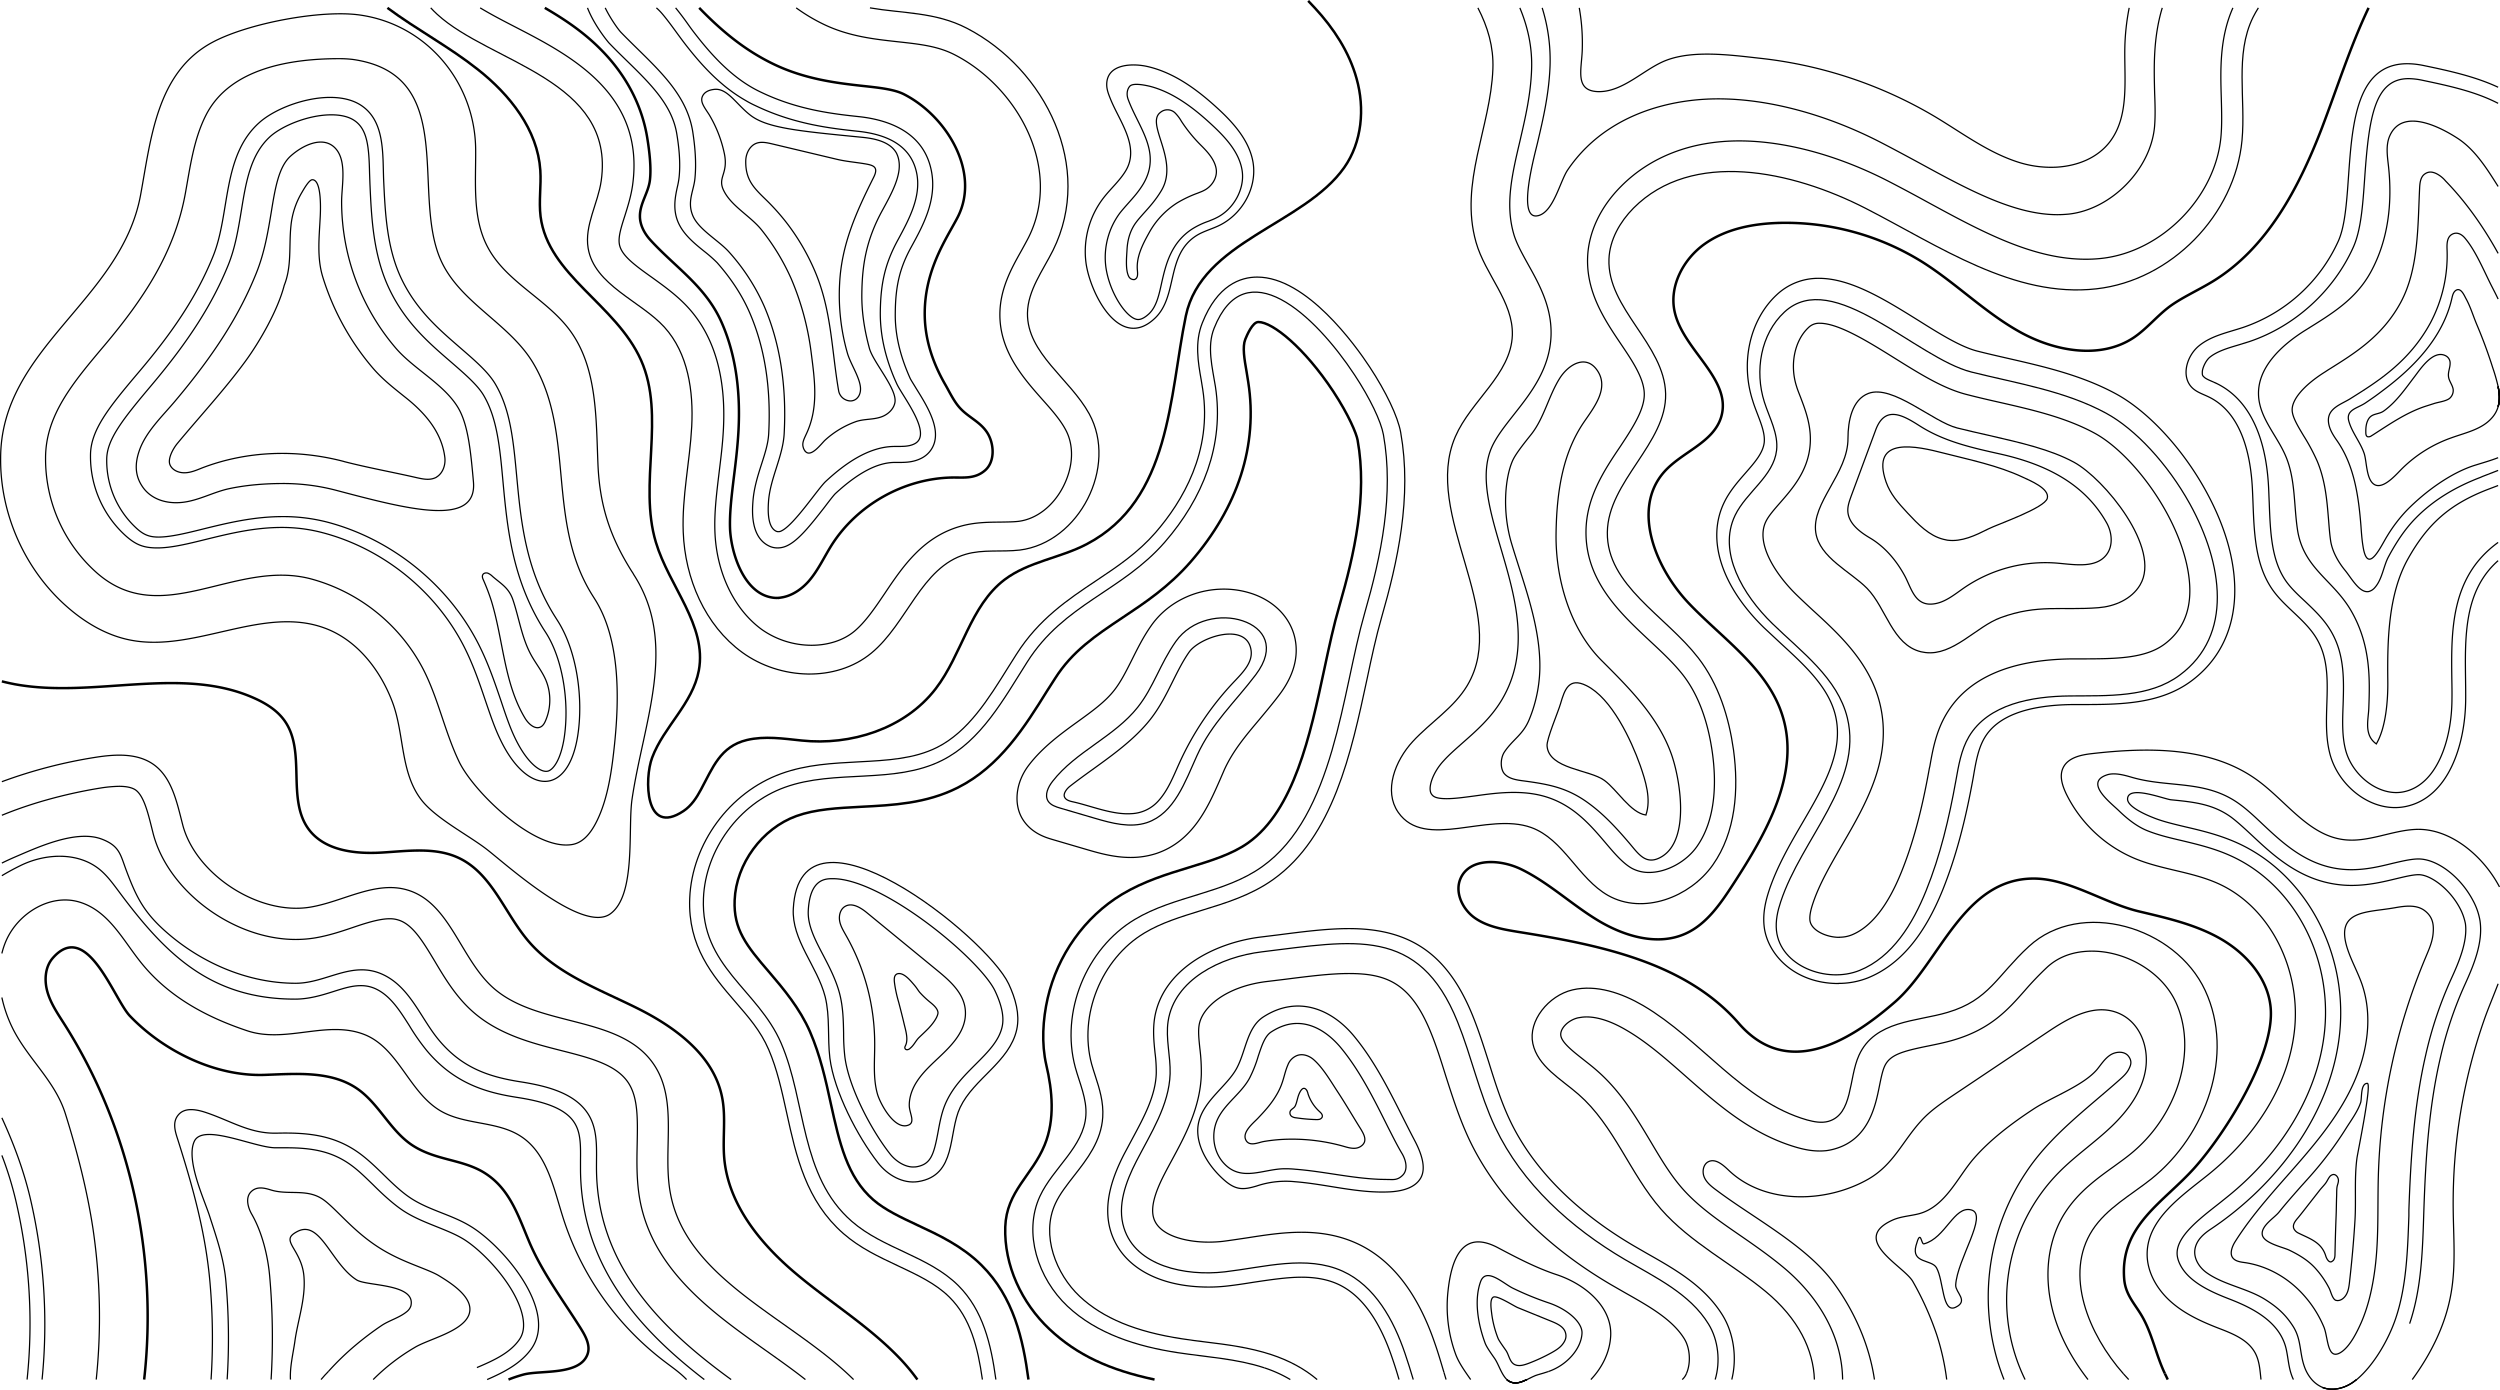 <?xml version="1.0" encoding="UTF-8"?>
<svg data-name="Layer 1" viewBox="0 0 2003 1113.5" xmlns="http://www.w3.org/2000/svg">
<defs>
<style>.cls-1,.cls-2{fill:none;stroke:#000;}.cls-2{stroke-width:2px;}</style>
</defs>
<title>afdb_pattern-2</title>
<path class="cls-1" d="M787.1,1105.3c-3.7-25.9-9.6-49.4-26.5-66.1-11-10.9-25.6-17.7-41.1-25s-30.5-14.3-43.7-25.8c-30-26.2-37.9-62-45.5-96.7-4-18.1-7.7-35.2-14.4-50.7s-16.4-26.3-27-38.6c-17.8-20.6-37.9-44.1-36.3-82.7,1.8-43.9,32-84.9,73.2-99.8,20.3-7.4,41.5-8.4,62.1-9.5,22.8-1.2,44.4-2.3,62.9-11.6,24.9-12.5,41.2-38.8,57-64.2l6.5-10.3c18-28.4,41.4-44,64-59.1,17.2-11.5,33.4-22.3,47.5-38.5,21.5-24.8,45.6-64.8,37.8-114.9l-1.2-7.4c-2.5-14.1-5.3-30.2.9-45.7,12-30.3,30.6-36.7,44-36.7,39.6,0,78.9,55,90,71.9,13.3,20.2,22.6,39.8,24.9,52.4,9.3,51.9-2.6,104.4-15.4,148.8-4.2,14.6-7.8,31.2-11.5,48.8-12.7,59.3-27.1,126.5-75.3,160.8-17.7,12.6-38,18.8-57.6,24.8-16.4,5.1-31.9,9.8-45.5,18-34.6,20.8-52.8,66-42.3,105,.9,3.2,1.9,6.3,3,9.7,3.2,9.8,6.7,20.9,5.9,32.9-1.2,19.1-12.7,33.8-22.8,46.7-5.9,7.6-11.6,14.8-15.1,22.4-11.9,25.6.7,56.8,19.4,74.4s45.1,28.4,81.7,34c6.3,1,12.8,1.8,19.2,2.6,17.3,2.1,35.2,4.4,52.6,10.1,14.3,4.7,26.8,11.5,36.8,20"/>
<path class="cls-1" d="m797.9 1105.3c-3.9-28.5-10.3-55.6-30.2-75.4-23.7-23.5-60.1-29.4-85.2-51.3-41.7-36.3-36.4-95.9-56.7-142.9-18.6-43-64.5-61.4-62.2-116 1.6-38.9 28.5-75.7 65.2-88.9 40.3-14.6 87.7-2.3 126-21.6 31.4-15.8 49.3-49 68.2-78.8 29.5-46.7 75.8-56.5 110.2-96 30.4-35 47.8-77.8 40.6-124.6-2.5-15.6-6.9-32-1.1-46.7 24.9-62.9 80.7-11.2 112.6 37.3 12.4 18.8 21.1 37 23.1 47.9 8.5 47.7-1.7 96.7-15.1 143.2-18.2 63.3-24.1 161.7-82.1 202.9-30.1 21.5-70.4 23.2-102.1 42.3-39.1 23.5-59.5 74.3-47.6 118.4 3.5 12.8 9.4 25.4 8.5 38.6-1.7 25.1-26.2 41.9-36.8 64.7-13.6 29.4-1.5 66 22.1 88.2s56 32.2 87.9 37.1c23.4 3.6 47.3 4.8 69.8 12.2"/>
<path class="cls-1" d="m1013 1095.9a105.2 105.2 0 0 1 20.8 9.4"/>
<path class="cls-2" d="M824,1105.3c-4.3-32.2-11.8-66.1-37.7-91.7-15.4-15.3-34.4-24.2-51.2-32-13.4-6.3-26-12.2-35.4-20.3-21.1-18.4-27.1-45.7-34.1-77.3-4.1-19-8.5-38.6-16.6-57.3s-21.4-34.6-32.7-47.8c-18.4-21.3-28.7-34.4-27.7-57.7,1.2-29.1,22-57.5,49.5-67.4,15.3-5.5,33-6.4,51.8-7.4,25.6-1.3,52.1-2.6,77.4-15.3,34-17.1,54-49.2,71.6-77.5,2.1-3.4,4.3-6.7,6.4-10,13.9-21.9,32.3-34.2,53.7-48.5,18.4-12.2,37.5-25,54.8-44.8,38.1-43.7,54.2-93.6,46.3-144.1-.4-2.7-.8-5.4-1.3-8.1-1.8-10.3-3.5-20.1-1.1-26.2,1.3-3.2,5.8-13.9,10.5-13.9,11.5,0,37,20.8,60,55.6,12.6,19.2,18.6,33.9,19.5,39,8.1,44.6-2.8,92-14.5,132.5-4.6,15.7-8.3,32.9-12.2,51.2-11.3,52.9-24.2,112.8-61,139-13,9.2-29.7,14.3-47.4,19.7s-36.2,11.1-53.6,21.5c-30.2,18.2-51.7,49-59.6,83.2-3.9,17.1-5.1,36.3-1.1,53.6,4.8,20.4,7.1,43.6-1.4,64.2-10,24.4-30.5,36.9-31.5,65.5-1,30.8,13.2,61,35.4,81.9s48.4,32.8,84.2,40.4"/>
<path class="cls-1" d="M905.9,687c-12.5,0-23.9-3-35.4-6.4l-27.6-8.1c-5-1.5-16.7-4.9-23.7-16.4s-5.8-28.9,5.2-43.2,25.6-25,39.2-34.8c11.2-8.1,21.8-15.7,29-24.9,5.3-6.7,9.6-15.2,14.1-24.2s9.2-18.6,15.7-27.8C935.2,483,957,472,980.6,472a71.5,71.5,0,0,1,22.7,3.7c16.5,5.6,28.6,17.2,33.2,31.9,3.4,10.9,4.2,28.2-11.3,48.8-5.5,7.3-11,13.8-16.3,20.2-11.4,13.5-21.1,25.1-28,40.2l-3.2,7.4c-9.7,22.1-21.7,49.7-51.2,59.6a65.8,65.8,0,0,1-20.6,3.2Z"/>
<path class="cls-1" d="m995.6 497.4c-16.8-5.7-40.8-1.5-53.5 16.5s-17.9 36.8-30.6 52.8c-18.7 23.6-49.6 35.4-68.1 59.2-3.6 4.6-6.7 10.9-3.7 15.9 2.1 3.3 6.2 4.6 9.9 5.7l27.6 8.1c13.6 4 28.2 7.9 41.7 3.5 22-7.4 30.6-32.8 40.2-53.9 11.8-25.9 30.3-42.5 47-64.6s6.6-37.5-10.5-43.2z"/>
<path class="cls-1" d="m906.6 651.9c-15.3 1.1-32.5-6.3-47.1-9.5-2.7-0.6-5.8-1.5-6.7-4.1s1.8-6.3 4.5-8.4c21.5-16.8 47.4-32 64.4-53.6 7.6-9.7 12.9-20.3 18-30.6 4.2-8.4 8.1-16.2 13-23.2 8.6-12.3 46.7-24.7 49.7-1.2 1.2 9.3-6.3 17.1-12.7 23.9a236.5 236.5 0 0 0-44.8 66.2c-4.8 10.6-9.1 21.9-17 30.5a30.5 30.5 0 0 1-21.3 10z"/>
<path class="cls-1" d="m808.2 788.4c-17.8-38.1-167.1-156.9-172.6-60.5-1.5 25.2 19.2 46.1 25.5 70.6 4 16 1.8 32.9 3.8 49.3 3.4 26.7 22.1 62.7 38.6 83.9 7.6 9.8 19.9 16.9 32.1 15 31.2-4.9 23.9-39 33.7-59.5 11-23.1 39.5-36.3 45.3-62.3 2.7-12.3-1.1-25.1-6.4-36.5z"/>
<path class="cls-1" d="M731.6,935c-6.2,0-13.5-4.1-18.6-10.6-15.2-19.4-33-53.3-36.1-77.7a161.7,161.7,0,0,1-1-18.8c-.2-10.3-.4-21-3.2-31.8s-8.1-21.1-13.1-30.7c-6.6-12.5-12.7-24.2-12-36C649,704,661.4,704,667.3,704c40,0,118.1,64.7,130,90.1,5.5,11.7,7.3,21.1,5.6,28.6-2.5,11.3-11.6,20.4-21.1,29.9s-17.7,17.8-23.4,29.7c-3.7,7.7-5.3,16.3-6.8,24.5-3.5,18.9-5.9,26.2-17.8,28.1Z"/>
<path class="cls-1" d="M726.2,901.9c-10.5,1.8-21-17.8-23.2-25.4-3.7-13.1-2.1-27-2.2-40.6a175.4,175.4,0,0,0-22.9-86.3c-2.1-3.8-4.5-7.6-5.2-11.9s.6-9.3,4.4-11.5c5.6-3.3,12.5,1,17.5,5.1l56.3,46.2c10,8.2,20.8,17.7,22.4,30.7s-5.6,23.3-13.9,32-18.2,16.2-24.7,26.2c-3.7,5.6-6.2,12.4-6.2,19.1s5.8,14.6-1.9,16.3Z"/>
<path class="cls-1" d="M726.4,841a1.5,1.5,0,0,1-1.3-1c-.4-.8.1-1.7.5-2.5,2.3-5-.1-12.4-1.3-17.5s-2.8-11.4-4.3-17.1a104.4,104.4,0,0,1-3.2-14.5c-.3-2.2-.9-6.2,1.3-7.7l.4-.3c5-2.1,10.8,5.1,13.5,8.2s3.2,4.4,4.9,6.5a73.5,73.5,0,0,0,8.6,8.1c2.3,1.9,5.6,4.7,6,7.9.2,1.5-1.2,6-7.5,12.7-2.3,2.4-4.9,4.8-7.6,7.4s-4.1,6.2-7.1,8.6a3.8,3.8,0,0,1-2.1,1.2Z"/>
<path class="cls-1" d="M1120.9,1105.3c-1.7-5.9-3.6-12-5.6-17.7-10.4-30.6-25-50.4-43.5-58.8-8.2-3.7-17.7-5.5-29-5.5s-24.8,2-38.2,4c-6.8,1.1-13.9,2.2-20.9,3a131.3,131.3,0,0,1-15.4.9c-40.4,0-69.6-16.6-78.3-44.4-7.2-23,2.7-46.7,10.8-62.4l6.3-11.8c9.7-18,18.8-34.9,19.3-52.9a115.4,115.4,0,0,0-1-16.2c-.9-8.7-1.8-17.7-.4-27.3,5.9-38.8,47.2-60.9,85.6-65.5l13.8-1.7c20.1-2.6,39.1-5,56.4-5,49.7,0,79.4,21,99.2,70,5,12.4,9,25.1,12.9,37.3,5.1,16.4,10,31.9,17,46.6,18.2,38.3,52.5,72.9,99,100.2l10.9,6.3c22.6,12.8,46,26.1,60.4,49.5,9,14.7,11.6,34.3,7.3,51.4"/>
<path class="cls-1" d="m1210.2 1107.2a9.1 9.1 0 0 1-2.9-1.9"/>
<path class="cls-1" d="M1210.9,1107.5l-.7-.3"/>
<path class="cls-1" d="m1223.4 1105.3c-4.2 2-8.5 3.6-12.5 2.2"/>
<path class="cls-1" d="M1132.3,1105.3c-2.1-7-4.2-14-6.6-20.9-9.1-26.8-24.1-54.1-49.9-65.9-29.1-13.2-62.7-3.2-94.5.5s-71.3-4.7-80.8-35.2c-5.6-17.8,1.5-37,10-53.5,11.6-22.5,26.2-44.8,27-70,.4-14.1-3.7-28.2-1.6-42.1,5-33.2,41.9-51.6,75.2-55.6,73.3-8.9,125.7-21,156.7,56.1,11.2,27.8,17.4,57.5,30.2,84.6,21.5,45.3,60.6,80.4,103.8,105.8,24.6,14.4,52.2,27.4,67.1,51.8,7.9,12.8,9.6,30.1,5.3,44.4"/>
<path class="cls-1" d="m1210.2 1107.2a9.1 9.1 0 0 1-2.9-1.9"/>
<path class="cls-1" d="M1210.9,1107.5l-.7-.3"/>
<path class="cls-1" d="m1223.4 1105.3c-4.2 2-8.5 3.6-12.5 2.2"/>
<path class="cls-1" d="M1156.9,1099.6c-2.3-7.7-4.6-15.7-7.4-23.6-13.8-40.4-34.9-67.3-62.7-79.9-13-5.9-27.4-8.8-44.1-8.8-15,0-29.6,2.3-43.7,4.5-6.8,1-13.2,2-19.5,2.8a105.5,105.5,0,0,1-11.3.6c-17.4,0-39.4-5-43.8-19.1-2.5-7.9.2-19.2,8.5-35.3,1.9-3.7,3.9-7.4,5.9-11.1,10.8-19.9,22.9-42.5,23.7-69a150.9,150.9,0,0,0-1.2-20.9c-.7-6.8-1.4-13.2-.6-18.2,2.1-14.5,21.5-31.2,54.2-35.2l14-1.7c19.8-2.5,36.8-4.7,51.9-4.7,30.2,0,49.6,7.6,65.7,47.5,4.5,11,8.1,22.5,11.9,34.7,5.4,16.8,10.9,34.1,18.9,51.1,21.3,44.8,60.5,84.9,113.3,115.9l11.3,6.5c19.6,11.1,38.1,21.5,47.6,37,4.6,7.5,5.3,19.3,1.8,27.5"/>
<path class="cls-1" d="M1158.6,1105.3c-.5-1.9-1.1-3.8-1.7-5.7"/>
<path class="cls-1" d="m1210.2 1107.2a9.1 9.1 0 0 1-2.9-1.9"/>
<path class="cls-1" d="M1210.9,1107.5l-.7-.3"/>
<path class="cls-1" d="m1223.4 1105.3c-4.2 2-8.5 3.6-12.5 2.2"/>
<path class="cls-1" d="m1351.3 1100.2a13.1 13.1 0 0 1-3.5 5.1"/>
<path class="cls-1" d="m1084.8 830.1c-17.8-21.5-45-33.1-72.5-15.4-13.3 8.6-14 27.4-21.5 41.3s-25.8 25.4-30.2 42.3 6.8 35.5 20.5 47.4c9.2 8 15.2 7.7 25.8 4.5a73.2 73.2 0 0 1 30.7-3.4c25.5 2 50.6 9.5 76.4 8.1 9.4-0.6 19.9-3.1 24.4-11.3s0.1-20.1-4.7-29.3c-15-28.5-28.2-59.2-48.9-84.2z"/>
<path class="cls-1" d="M1106,944.9c-22.9-.8-45.1-6.3-68.1-8.1a81.3,81.3,0,0,0-8.4-.4c-17.6,0-35.8,11.5-50-5.6-6.3-7.6-8.4-18.3-6.1-28,3.9-16.3,20.1-24.8,27.8-39.1a100.8,100.8,0,0,0,6.9-17.5c2.9-8.6,5.3-16.1,10.4-19.4,6.9-4.5,13.9-6.8,20.8-6.8,16.6,0,29.2,12.4,35.2,19.7,15.2,18.5,26.5,41.2,37.4,63.1,3.8,7.4,7.2,14.4,11.5,21.6,3.1,5.3,4.8,12.7.5,17.1s-7.9,3.5-12.3,3.5Z"/>
<path class="cls-1" d="M1091.8,917.2a9.4,9.4,0,0,1-6.2,2.8c-3.2.2-6.4-.8-9.5-1.7a152.2,152.2,0,0,0-41.9-5.6,132.8,132.8,0,0,0-21.8,1.9c-4.4.8-11.8,4.5-14.4-1.6s6-13.1,9.5-16.7c5.4-5.7,11.5-12.1,16.3-20.9s4.9-14.9,8.1-22.3a13,13,0,0,1,7.3-7.4c4.5-1.7,9.6.1,13.2,3.2,7.4,6.4,13.8,17.4,19.1,25.5,6.6,10,12.6,20.4,19,30.6,1.8,3.1,3.8,6.6,2.7,10A7.4,7.4,0,0,1,1091.8,917.2Z"/>
<path class="cls-1" d="M1059.3,895.1a3.6,3.6,0,0,1-2.1,1.7,10.8,10.8,0,0,1-3.1.2,133,133,0,0,1-15.6-1.4,7.7,7.7,0,0,1-3.7-1.2,3.7,3.7,0,0,1-1.2-3.7c.6-2,3-2.6,4-4.4s1.6-4.7,2.3-7.2,3.5-10,6.8-5.9a9,9,0,0,1,1.3,3.2,33.1,33.1,0,0,0,9.1,14.1c1.2,1.1,2.7,2.5,2.3,4.2A.6.6,0,0,1,1059.3,895.1Z"/>
<path class="cls-1" d="M1178.3,1105.3c-4.6-6.6-9.4-13.2-12-20.2a111.5,111.5,0,0,1-6.2-50.2c2.6-24.8,10.8-50.6,39.9-35.3,14.9,7.9,30.9,16.3,47,21.6,23.6,7.8,44.4,26.2,43.5,48.7-.6,13.4-6.7,25.7-15.9,35.4"/>
<path class="cls-1" d="m1210.2 1107.2a9.1 9.1 0 0 1-2.9-1.9"/>
<path class="cls-1" d="M1210.9,1107.5l-.7-.3"/>
<path class="cls-1" d="m1223.4 1105.3c-4.2 2-8.5 3.6-12.5 2.2"/>
<path class="cls-1" d="M1207.3,1105.3c-4.4-4.2-6.6-12.3-9.8-16.9s-6.5-9.2-7.7-12.5c-5.4-14.6-9-33.8-3.6-48.9,4.4-12.3,18.5,1.6,26.1,5.2a240.1,240.1,0,0,0,28.3,11.6c15.4,5.1,27.3,15.8,26.9,24.4-.6,12.5-12.2,25.7-27,30.7"/>
<path class="cls-1" d="m1210.2 1107.2a9.1 9.1 0 0 1-2.9-1.9"/>
<path class="cls-1" d="M1210.9,1107.5l-.7-.3"/>
<path class="cls-1" d="m1223.4 1105.3c-4.2 2-8.5 3.6-12.5 2.2"/>
<path class="cls-1" d="M1232.3,1101.4c-2.7.7-5.7,2.4-8.9,3.9"/>
<path class="cls-1" d="M1240.5,1098.9c-2.4.9-5.2,1.6-8.2,2.5"/>
<path class="cls-1" d="M1215,1093.8c-5.5-1.3-5.7-7.9-8.5-11.9s-5.6-7.9-6.3-9.7a83.6,83.6,0,0,1-5.1-20.1c-.3-2.7-1.7-11,1.3-12.8s16.5,7.1,19.7,8.4l27.3,11.1c4.3,1.8,9,4,10.6,8.2s0,7.4-2.2,10.2-5.5,4.8-8.7,6.6a142.3,142.3,0,0,1-18.6,8.6c-3,1.1-6.1,2.1-9.2,1.5Z"/>
<path class="cls-1" d="M1453.7,1105.3c-.8-23.5-12.6-48.7-39.1-70.6s-60.3-39.1-83.7-65.8c-25-28.5-37.6-67.2-66.2-92.1-14.1-12.3-32.7-22.5-36.6-40.7s12.6-38.5,31.8-43,39.5,2.6,56.5,12.5c46.4,27.2,79.7,76.9,131.4,91.7,5.6,1.5,11.6,2.7,17.2,1.1,19.6-5.7,16-34.3,24.4-52.9,12.8-28,46.1-26.9,71.1-34.4,33.1-9.8,39.3-29.1,65-52.8,41.5-38.3,117.5-16,141.3,35.3s.9,115.7-43.2,151c-16.4,13-35.7,23.4-47.1,40.9-23,35.5-3.2,83.6,24.9,115.3"/>
<path class="cls-1" d="m1701.4 1100.8 4.1 4.5"/>
<path class="cls-1" d="M1476.3,1105.3c-.4-32.5-17.2-64.8-47.7-90.1-11.1-9.2-22.7-17.3-34-25.1-17.6-12.1-34.2-23.6-46.8-38-9.4-10.7-17.1-23.6-25.2-37.3-11.9-19.9-24.1-40.5-43.2-57.1-3.6-3.2-7.3-6-10.8-8.8-8.3-6.5-16.8-13.2-18-18.8s5.6-12.7,13.7-14.6l3.1-.5c9.8-1.2,22.2,2.4,35.7,10.4,16.5,9.6,31.6,22.9,47.6,37,26,22.9,52.9,46.6,89.2,57,6,1.7,14.2,3.5,23.3,2.5a42.7,42.7,0,0,0,7.1-1.5c27-7.8,32.3-34.4,35.5-50.3,1.2-5.9,2.4-11.9,4.1-15.7,4.2-9.3,14-12.1,35.2-16.4,6.8-1.4,13.8-2.8,20.7-4.9,29.5-8.8,43.2-24.4,56.5-39.5a251,251,0,0,1,17.8-18.6c7.6-7,17.1-11.2,28.3-12.5,29.8-3.5,62.6,14.1,74.7,40.1,8.7,18.8,9.7,41.6,2.7,64.4a119.4,119.4,0,0,1-39.1,57.8c-3.9,3.2-8.3,6.3-12.8,9.6-13.4,9.6-28.6,20.5-39.3,37.1-18.4,28.5-23.7,79.7,18.3,133.8"/>
<path class="cls-1" d="m1501.8 1105.3c-4.1-27.9-16.2-55.1-33-77.9-22-29.7-64.2-51.7-93.7-73.9-3.8-2.8-7.7-5.9-9.6-10.2s-1-10.3 3.2-12.5c5.7-2.9 11.8 2.5 16.4 6.9 29.2 27.8 78.4 26.2 112 6.9 20-11.6 27.2-30.2 42-46.4 7.5-8.4 17-14.7 26.3-21l75.1-50.3c16.4-11 35.9-22.4 54.6-16s26.6 26.7 24.1 44.9-14.1 34-27.5 46.8-28.7 23.2-41.7 36.3a145.4 145.4 0 0 0-27.5 166.4"/>
<path class="cls-1" d="M1559.7,1105.3a195,195,0,0,0-7.9-35.6,242.3,242.3,0,0,0-19.2-42.9c-7.1-12.5-50.7-33.5-16.4-49.2,6.6-3,14.1-3.3,21.1-5.1,21.2-5.5,31.1-29.3,44.1-44.3s30.3-28.1,47.5-39.4c14.9-9.9,40.2-18.8,51.4-32.1,3.3-4.1,6.2-8.7,10.6-11.5s11.2-3.2,14.4,1,1.9,7.3.2,10.6-4.6,5.9-7.4,8.4c-26.1,23.2-55.5,44.7-74.9,74.2a179.7,179.7,0,0,0-17.6,165.9"/>
<path class="cls-1" d="m1566.8 1047.4c-10.8 5.1-9.4-21.2-15.3-31.7-3.9-6.8-20.3-3.3-16.4-17.7s4.1-0.8 6.3-1.4c17.4-4.5 24.2-30.9 38-27.2s-11.4 39.7-12.5 60.2c-0.3 5.9 10.7 12.7-0.1 17.8z"/>
<path class="cls-1" d="m683.9 1105.3c-49.7-49.2-133.5-79.6-146.7-148.8-6.6-34.5 6.4-74-13.1-103.3-26.9-40.5-92.9-29.5-129.1-61.9-26.3-23.6-34.6-68.1-68.5-78.2-25.6-7.7-51.5 9.3-77.9 13.7-41.5 6.9-92.2-26.5-102.3-66.3-4.6-17.8-8.6-37.9-23.7-48.3-13-8.9-30.2-7.9-45.7-5.5a392.4 392.4 0 0 0-75.4 19.6"/>
<path class="cls-1" d="M1.5,653.2c32.3-13.3,64-19.4,78.9-21.8a105.5,105.5,0,0,1,15-1.4c6,0,10.4,1,13.2,2.9,6.5,4.6,9.8,17.7,13,30.5l1,4c11.7,46.2,64.1,85.3,114.3,85.3a94.5,94.5,0,0,0,15.2-1.2c10.9-1.8,20.9-5.1,30.6-8.4s21.1-7,29.5-7a21.7,21.7,0,0,1,6.9,1c11.4,3.4,19.6,17,29.1,32.8,7.9,13.3,16.9,28.4,30.1,40.2,20.8,18.7,47.7,25.6,71.3,31.6s44.2,11.3,53.8,25.8c7.9,12,7.5,29.2,7.1,49.2-.3,14.6-.6,29.8,2.3,45.3,10.7,56.2,58.4,90,100.6,119.9,11,7.8,21.9,15.5,31.9,23.4"/>
<path class="cls-1" d="M1.5,691.5c3.4-1.7,6.7-3.2,9.9-4.6,18.3-7.8,49.6-22.6,70.4-14.5,14.4,5.6,14.7,12.7,19.7,25.8,7.9,20.9,14,33.3,32.8,49.5,28.2,24.4,65.1,40.1,102.6,40.1,24.6,0,45.4-18.6,70.1-6.9,21.8,10.3,30.1,35.1,44.8,52.6,17.7,21.1,38,29,64.9,33.2,21.5,3.4,46,9.2,56.1,28.6,6.4,12.4,5,27.2,5.1,41.2.5,76.4,50.3,127,107.9,168.8M1.5,925.7a277.2,277.2,0,0,1,11,35.5,431.2,431.2,0,0,1,9.2,144.1"/>
<path class="cls-1" d="M1.5,701.6c4.5-2.7,9.4-5.4,14.7-8,20-9.9,46-11.2,63.5,2.9,5.8,4.7,10.3,10.8,14.8,16.8,37.4,50.5,73.6,87.2,141.9,87.2,11.3,0,21.7-3.2,30.8-6.1s15.2-4.7,22.1-4.7a27.7,27.7,0,0,1,12,2.7c11.5,5.5,18.9,17.1,26.7,29.4a167.5,167.5,0,0,0,14,20c22.1,26.4,47.7,33.6,72.1,37.4,19.2,3,39.9,8,47.2,22.2,4.1,7.7,3.9,17.9,3.8,28.7v7.1c.5,76.9,47.6,128.4,99.2,168.1M1.5,895.6c9,19.7,17,40.5,22.5,63.4a443.3,443.3,0,0,1,9.7,146.3"/>
<path class="cls-1" d="M4.9,753.7c9.7-22.2,35.5-37.9,58.6-31s34.3,29.3,48.6,47.4c22,28,52.6,44.6,85.8,55.7,31.3,10.6,64.8-9.2,95.1,3.5,26.4,11.2,35.1,46.1,59.9,60.7,19.5,11.5,45.5,8,64.5,20.5,20.8,13.6,26.1,41,33.6,64.7a233.6,233.6,0,0,0,81.8,115.9c5.9,4.5,12.2,8.8,17.3,14.2M1.5,763.9a61,61,0,0,1,3.4-10.2m72.2,351.6a483.5,483.5,0,0,0-2.6-120.8c-4.7-31.1-12.7-62.1-22.1-92.1-8.3-26.5-30.1-44-42.3-68.6a107.2,107.2,0,0,1-8.6-24.6"/>
<path class="cls-2" d="M419.4,1101.3a112.5,112.5,0,0,0-12,4m-291.9,0c11.1-98.8-10.8-201.5-64.4-285.5-5.1-8-10.5-16-13.1-25.1s-2-19.8,4.2-27c27.5-31.7,49,32.8,61.9,46.3,27,28.2,68.5,48.6,107.9,47.2,25.6-.9,53.4-3.4,74.4,11.2,17.4,12.1,26.5,33.9,44.3,45.4s37.9,11,55.1,20.5c21.9,12.3,28.8,34.3,37.9,55.9,10.3,24.7,27.1,47.1,41.4,69.8,4,6.4,8.2,14,5.6,21.1-6.3,17.1-37.5,12.5-51.3,16.2"/>
<path class="cls-1" d="M390.3,1105.3c13.6-5.9,27.2-12.9,35.6-24.9,21.3-30.7-23-82-48.4-97.6-14.7-9.2-32.4-12.8-47.1-22s-26.8-25.1-41.5-36.1c-20.7-15.5-42.7-17.4-67.5-16.8-21,.4-35.6-9.4-55.4-16.2-7.7-2.7-17.4-4.8-22.8,1.2s-2.9,13.5-.7,20.3c12.2,38.5,22.3,74.6,25.8,115a508.7,508.7,0,0,1,.8,77.1"/>
<path class="cls-1" d="m382.1 1095.7c13.8-5.8 26.7-11.9 33.9-22.3 3.5-4.9 4.3-11.1 2.7-18.9-5-23.9-31.1-51.7-47.3-61.7-6.4-3.9-13.7-6.8-21.4-9.9s-17.3-6.8-25.7-12.1-17.7-13.9-25.3-21.5c-5.7-5.5-11-10.8-16.9-15.2-16-12-32.8-14.5-53.2-14.5h-8.2c-16.7 0-58.1-20-65-5.2s7.7 46 12.1 59.5c5.6 17.4 11.7 34.7 13.2 53a513.2 513.2 0 0 1 1 78.3"/>
<path class="cls-1" d="M217.2,1105.3a554.5,554.5,0,0,0-1.1-82.4c-1.4-16.5-6.1-35.6-14.3-49.9-3.3-5.7-5.3-13.6-.6-18.2s10.7-3,16.2-1.3c14.4,4.3,29.2-1.7,42.4,8.2,3.9,2.9,8.2,7.2,13.2,12.1,8.6,8.5,18.4,18.1,31.5,26.3,11.2,7,22.1,11.3,31.7,15.1,6.5,2.6,12.1,4.8,15.8,7.1,9.4,5.8,28.9,17.9,23.6,31.3s-32.4,19.3-43.5,26.1a164.6,164.6,0,0,0-33.1,25.6"/>
<path class="cls-1" d="M232.7,1105.3c-.5-10,2.1-20.6,3.5-30.2,2.3-17,8.6-33.9,7.4-51.3-.5-8.8-3.5-15.4-7.9-22.8s-5.3-10.3,2.9-14.5c18.2-9.1,26.9,26.2,47.2,39,8.1,5.1,47.7,2.7,43.4,20.8a9.9,9.9,0,0,1-3.4,4.7c-6,4.9-13.8,6.8-20.2,11.1a253.4,253.4,0,0,0-20.4,15.4,217.9,217.9,0,0,0-21.9,21.1"/>
<path class="cls-1" d="m263.3 1098.6c-2 2.1-4.1 4.3-6.1 6.7"/>
<path class="cls-1" d="M697,6.3c25.7,4.5,52.4,3.2,77.6,16.3,63.5,32.9,101.9,111.7,69.1,177.9-8.2,16.4-20.2,32.1-20.5,50.4-.4,32.2,34,52.5,49.5,80.7,23.1,42.2-8,103.1-55.6,109.1-14.5,1.7-29.5-.7-43.4,3.4-35.6,10.4-46.9,55.5-75.5,79.1s-73.3,21.4-103.4-.4-46-59.4-47.4-96.5c-1.1-28.3,5.3-56.3,6.8-84.6s-2.9-58.7-21.9-79.6-56.2-33.6-61.1-63.3c-3-18.2,7.9-35.7,10.5-54,11.5-80.9-88.9-94.2-131.5-133.4q-2.6-2.4-5.1-5.1"/>
<path class="cls-1" d="M637.9,6.3a141.3,141.3,0,0,0,22.3,13.3c20,9.6,40.5,11.8,58.6,13.8s32.7,3.5,46.5,10.7c50.5,26.2,86.1,91.2,58.8,146.1-1.8,3.5-3.8,7.1-5.9,10.9-7.9,14.1-16.8,30.1-17.1,50.1-.4,29.8,18.5,51.3,33.7,68.5,7.5,8.4,14.5,16.3,18.8,24.3,7.1,12.8,6.4,29.8-1.6,45.6s-21.5,26.3-36,28.1c-4.3.5-9.2.5-14.5.6-9.8.1-21.1.1-32.8,3.6-29.7,8.7-45.8,32.6-60,53.8-7.9,11.7-15.4,22.7-24.1,30S663.5,517,650.2,517a69.4,69.4,0,0,1-39.8-12.6c-22.2-16.2-36.3-45.4-37.6-78.2-.6-15.1,1.3-30.7,3.3-47.2,1.4-11.4,2.9-23.2,3.5-35.2,2.2-41.7-7.3-74.4-28.2-97.3-8.9-9.8-19.6-17.4-29-24.2-15.4-10.9-24.8-18.2-26.2-26.9-.9-5.7,1.5-13.4,4.4-22.4,2.3-7.3,4.9-15.5,6.2-24.4,10.3-73.1-49.7-104.1-93.6-126.8-10.1-5.2-19.9-10.3-28.5-15.5"/>
<path class="cls-2" d="M560.2,6.3c16.5,17,35.6,33.7,60.5,45.5s50.2,14.8,70.1,17c13.9,1.5,26,2.8,33.8,6.9,34.4,17.8,60.6,62.3,43,97.7-1.3,2.6-3.1,5.8-5,9.2-9,16.1-21.3,38-21.7,67.2-.3,21.3,6.3,40.9,16.9,59.1,3.5,6.2,6.9,13.4,11.8,18.5,6.8,7.2,15.9,10.7,21.4,19.3s6.5,22.9-1.7,30.1-17.6,5.6-27,5.8c-38.2.9-75.4,21.8-95.9,54-6.1,9.7-10.9,20.3-18.4,29-5.7,6.5-13.5,11.8-21.9,13.1a21.1,21.1,0,0,1-8.3-.1c-22.2-4.2-32.1-35.8-32.9-55.2-.4-12.2,1.2-25.7,3.1-41.3,1.5-12,3-24.4,3.7-37.6,1.5-28.9-1.6-58.7-13.2-85.4-12.7-29.5-37-44.4-57.5-66.9-4.7-5.2-8.3-11.9-8.3-19,0-10.3,6.8-18.8,8-28.8s-.4-23.4-2.1-33.8c-4.3-26.7-17.4-50.7-36.2-69.9C468.8,26.6,453,15.9,436.5,6.3"/>
<path class="cls-1" d="M541.3,6.3c3.6,4.4,6.9,8.8,10,13.2s5.2,7.1,7.9,10.5c17.4,22.1,33.6,36.1,51.2,44.2,29.4,14,57.6,17.1,78.2,19.3,23.3,2.6,52.4,12.4,57.9,44.9,3.9,22.6-7.4,43.1-16.4,59.5s-12.6,30.6-12.8,52.7c-.3,17,3.7,34.2,11.9,52.5.7,1.5,2.8,4.7,4.7,7.9,8.3,13.3,18.6,29.8,14.8,43.5a20.3,20.3,0,0,1-10.6,12.7c-6.1,3.1-12.2,3.3-17.4,3.3h-4.1c-13.8.2-29.1,8.3-47,24.7-1.4,1.2-5.6,6.7-8.7,10.8-12.1,15.6-21.3,26.9-30,31.1A17.6,17.6,0,0,1,623,439a15.4,15.4,0,0,1-5.6-1c-16.1-6.5-14.7-28.3-14.2-35.5.7-10.9,3.8-20.9,6.9-30.5s5.4-16.9,5.8-24.9c1.9-36.3-3.2-68.7-15.2-96.4-6-13.9-14.8-27.4-26.2-40.3a109.2,109.2,0,0,0-10.1-8.9c-8.1-6.5-17.2-13.9-21.3-24s-2.1-19.9-.4-27.7a64.7,64.7,0,0,0,1.4-7.8c1-9.7.4-21-1.8-34.4-3.7-23.4-21-40.3-41-59.8-4.3-4.2-8.8-8.6-13.2-13.2-.2-.1-11.7-13.6-17.4-28.3"/>
<path class="cls-1" d="M525.9,6.3a44.5,44.5,0,0,1,4.8,4.9c7,8.3,13,17.5,19.8,26.1,8.4,10.7,17.5,21,27.9,29.8a124.2,124.2,0,0,0,19.3,13.6q3.9,2.3,8.1,4.2c31,14.8,60.3,18,81.7,20.3s43,10.3,47.2,34.9c3,18-6.3,35.5-15,51.6-10.9,19.8-14.1,36-14.4,58.2-.2,20.1,4.8,39.2,13.1,57.4,4.4,9.9,29.4,40.7,14.3,48.3-4.9,2.5-10.7,2-16.2,2.1-20.8.2-40,14.2-54.7,27.8-6.2,5.6-25.3,34.8-35.6,39.8a5.1,5.1,0,0,1-3.9.5c-7.6-3-7-17.3-6.6-23.5,1.2-19,11.7-36.5,12.6-55.3,2-38.1-3.4-72.3-16-101.6a164.2,164.2,0,0,0-28.2-43.5c-8.3-9.3-24.5-18-29.1-29.3s.9-19.8,1.8-29.8c1.2-12.2.1-25.2-1.8-37.4-5.3-33-32.6-53.8-57.3-79.3-2.1-2.1-8.4-10.8-12.8-19.8"/>
<path class="cls-1" d="m645.7 362.1a7.8 7.8 0 0 1-2.2-3.9c-1-3.3 0.8-6.7 2.2-9.8 10.4-21.5 7.1-43.4 4.2-66a221.4 221.4 0 0 0-15.9-58.9 180.2 180.2 0 0 0-23.6-39c-8.8-11.2-24.1-19-30.4-31.5-5.6-10.9 3.7-13.4 0.4-29.7a101.2 101.2 0 0 0-12.2-31.4c-3.4-5.3-7.2-9.9-5.6-14.2s6-5.6 9-6c10.9-1.8 17.9 11.5 29.6 20.6 13.3 10.3 38.4 12.7 88.5 17.6 7 0.7 22.6 2.2 28.5 12.7a20.3 20.3 0 0 1 2 6.3c2 11.9-6 26.4-13 39.2-13.5 24.5-16.4 44.7-16.7 67.3-0.2 14.9 2.2 29.5 6.1 43.8 3.1 11.2 22.5 32.7 20.4 43.4-1 5.2-5.4 9.3-10.3 11.2-7 2.7-14.5 1.6-21.5 4.2a73.5 73.5 0 0 0-24.1 14.6c-3 2.8-10.8 13.6-15.4 9.5z"/>
<path class="cls-1" d="m675.9 319.4a9.9 9.9 0 0 1-4-6.4c-5.7-33-5.6-64.6-19.2-96.2a177.9 177.9 0 0 0-22.7-38.6 182.5 182.5 0 0 0-14.9-16.8c-10.3-10.1-18-16.6-17.6-32.8 0.2-5.8 3.3-12 8.8-13.9 3.8-1.3 8-0.4 12 0.5l52.5 12.5c7.3 1.7 14.7 2.3 21.9 3.5s11.5 2.5 7.2 11c-13.8 27.6-25.6 53.4-27.2 84.9a169.3 169.3 0 0 0 6.2 55.7c2.4 8.5 9.8 19.2 10.5 27.7s-6.3 13.7-13.5 8.9z"/>
<path class="cls-1" d="M1809.4,6.3c-1.5,2.4-3,5-4.3,7.6-14.7,29.9-5.7,65.4-8.8,98.5-5.6,59.9-56.9,112.3-116.6,119-66,7.5-125.9-34.2-185-64.5s-139-47.3-185.9-.2c-10.9,11-19.1,25.4-19.7,40.8-1.6,39.7,44.5,68.3,45.4,108s-46.2,70.2-46.7,111c-.6,42.5,46.7,66.8,72.7,100.4,16.4,21.1,24.7,47.6,28.4,74,4.3,31.7,1.8,66-16.6,92.1s-56,40.1-83.8,24.5c-24.1-13.6-35.7-45.1-61.7-54.5-35.2-12.6-85.1,18.5-106.5-12.1-12-17.2-2.5-41.5,11.6-56.8s33-26.9,43.7-44.9c34.9-58.7-36.6-136.5-9.6-199.3,12.5-29,44.6-49.9,45.7-81.4.8-26.9-21.8-48.5-29.1-74.4-13.5-47.7,11.7-91.8,13.5-138.8.7-17.9-4.2-33.9-12-49"/>
<path class="cls-1" d="M1789,6.3c-10.7,24.1-10,49.6-9.3,72.3.3,11,.6,21.4-.3,31.2-4.5,48.2-47.3,91.8-95.4,97.2a110.3,110.3,0,0,1-12.9.7h-.1c-42.5,0-83.6-22.3-127.1-46-10.2-5.6-20.8-11.3-31.3-16.7-40.3-20.7-82.7-32.1-119.1-32.1-38.3,0-71.1,12.6-94.7,36.4-16.5,16.5-26,36.7-26.8,56.8-1.1,28.1,13.6,50.1,26.6,69.4,9.6,14.2,18.5,27.6,18.8,39.9s-8.8,26.6-19.2,42.3c-12.8,19-27.2,40.6-27.5,67.8-.5,39.7,27.1,65.5,51.4,88.2,10,9.3,19.3,18.1,26.4,27.2,12,15.5,19.9,36.5,23.5,62.5,3,21.8,3.3,52.5-12.4,74.8-8.6,12.3-24.4,20.8-38.3,20.8a28.2,28.2,0,0,1-14-3.4c-7.2-4.1-14-12.1-21.1-20.5-11.3-13.3-24.1-28.3-44.3-35.6-8.6-3.1-18.1-4.6-29.1-4.6s-21.1,1.4-31.2,2.8c-8.3,1.1-16.1,2.2-22.5,2.2-9.6,0-11.1-2.2-12.2-3.7-3.3-4.8,1.2-17.5,9.7-26.6,4.3-4.8,9.5-9.3,15-14.2,10.7-9.4,22.9-20,31.6-34.6,23.5-39.4,10.7-82.7-.5-120.8-8.9-30.3-17.3-58.9-7.7-81.2,3.7-8.6,10.6-17.3,17.8-26.5,13.6-17.2,29-36.7,29.9-63.6.7-22.7-9.5-41-18.5-57.1-4.8-8.7-9.4-16.9-11.5-24.5-6.7-23.6-1.3-47.1,5.1-74.2,4.2-18.2,8.6-36.9,9.3-57,.7-18.1-3.1-34.5-9.4-49.6"/>
<path class="cls-1" d="m1319.8 688.6c-5.6-1.7-9.8-7.7-14.4-13.1-9.8-11.5-20-22.7-32.3-31.7-17.4-12.9-32.5-15.5-53.6-18.3-5.1-0.7-10.7-1.7-14.1-5.5s-3.5-12.3 0-17.6c6.9-10.2 14.8-13.7 19.8-25.9a112.7 112.7 0 0 0 8.5-46.3c-0.9-32.7-13.4-63.9-22.7-95-7.6-25.7-5.1-52.3 0.8-65.9 2.4-5.5 8.9-13.6 15.1-21.4 10.2-12.9 14-31 22.8-44.9 7.2-11.3 21.5-19.7 30.5-5.5s-3.5 29.4-11.5 41.2c-15.3 22.8-21.5 51.1-22 89.4-0.4 35.2 10.9 75.6 36.6 101.2 22.3 22.3 45.2 45 55.9 75.2 7 20 14.9 67.6-7.4 81.6-4.8 3-8.6 3.5-12 2.5z"/>
<path class="cls-1" d="M1732.4,6.3c-7.4,24.5-6.6,48.4-6.1,68.4.4,9.9.6,19.2-.1,27-3.2,34-34.5,65.9-68.4,69.8-3.1.3-6.3.5-9.5.5-34.5,0-71.7-20.2-111-41.7-10.2-5.5-20.7-11.2-31.2-16.6-43.5-22.3-89.5-34.5-129.5-34.5-29.5,0-61.2,7.1-86.7,23.8a119.1,119.1,0,0,0-33.9,33.2c-6.2,9.3-11.4,33.8-23.7,36.6l-1.2.2c-15.7,1.5-1.2-49.9.9-59.2,4.3-18.2,9.1-38.8,9.9-61.1a140.6,140.6,0,0,0-6.3-46.4"/>
<path class="cls-1" d="m1318.7 653c-12.3-1.7-23-20.2-33.2-27.7-11.9-8.8-44.6-9-46-27.7-0.4-5.5 8.8-26.9 10.8-33.8 3.3-11.3 6.7-21.4 20.7-14.5 20.3 10 36 43.9 43.1 63.9 4.3 12.3 9 27.1 4.6 39.8z"/>
<path class="cls-1" d="M1705.9,6.3a184.7,184.7,0,0,0-3.5,32.5c-.4,25.7,3.6,54.2-11.9,74.7-9.9,13-25.7,19.3-42.2,20.4a86.1,86.1,0,0,1-29.1-3.3c-25-7.4-46.2-23.5-68.5-36.9a348.4,348.4,0,0,0-141.4-47.1c-22.4-2.5-52.1-6.5-73.7,1.5-18,6.6-35.2,26.1-55.6,25.3-18.3-.8-12.9-17.3-12.3-33.2a162.2,162.2,0,0,0-2.4-33.9"/>
<path class="cls-1" d="M1472.9,788c-35.5,0-57.2-23.8-59.5-46.1-1.2-11.1,1.7-21.4,3.9-28.2,6.3-19.1,16.7-37.1,26.8-54.4,17.2-29.5,33.4-57.4,26.4-86.3-5.5-22.4-24-39.4-43.5-57.3l-13.4-12.5c-34.5-33.5-46.5-71.1-32.2-100.6,4.4-9.1,10.8-16.4,16.9-23.4,7.6-8.7,14.2-16.2,15.2-24.7.7-6.9-2.3-14.7-5.5-23-1.3-3.4-2.7-7-3.8-10.7-9.9-30.7-2.1-64.7,19.3-84.6a48.6,48.6,0,0,1,33.8-13.2c25.5,0,52.8,17,79.2,33.4,17.8,11.2,34.7,21.7,48.1,25,7.8,2,15.8,3.8,23.6,5.6,29.3,6.7,59.5,13.6,87,28.5,25.6,13.9,53.2,43.5,71.9,77.4,34.9,63.1,30.5,121.6-11.4,152.7-25.1,18.7-57.5,18.8-86,18.9h-9.1c-36.6.4-60.4,9.4-70.6,26.7-4.9,8.3-6.8,18.7-8.7,29.7l-.3,1.8c-6.5,36.2-14.3,64.9-24.5,90.3-15,37.1-34.6,60.2-60,70.5a63.5,63.5,0,0,1-23.6,4.4Z"/>
<path class="cls-1" d="m1754.5 403.7c-17.8-32.1-43.6-59.9-67.2-72.7-33.1-17.9-71.2-23.8-107.7-32.9-44.4-11.1-111-84.2-149.9-48.1-19.1 17.7-24 47.3-16.1 72.1 4.1 12.8 11.3 25.4 9.8 38.7-2.4 20.7-24.1 33.3-33.2 52-14.2 29.5 6.3 63.9 29.7 86.7s52.5 43.9 60.2 75.7c12.6 51.9-36.7 96.6-53.4 147.3-2.5 7.4-4.2 15.3-3.4 23.1 3 28.3 40.2 42.6 66.6 31.9s42.7-37.5 53.3-63.9c11.4-28.2 18.4-58 23.8-87.9 2.2-12.2 4.2-24.8 10.5-35.5 15.5-26.1 50.4-32.3 80.8-32.6s63.7 1.5 88.1-16.7c43.1-31.9 34.5-89.4 8.1-137.2z"/>
<path class="cls-1" d="M1473.6,751c-10.4,0-22.7-5.6-23.5-13.8-.3-3.1.4-7.4,2.3-13.1,5.1-15.5,14.1-31,23.7-47.5,19-32.7,40.5-69.8,30.1-112.7-8-33-32.4-55.5-54-75.2-4.4-4.1-8.6-8-12.6-11.9-16.7-16.2-33.3-41.4-24.8-58.9,2.2-4.6,6.8-9.8,11.6-15.3,9.6-11,21.5-24.6,23.7-44.3,1.8-15.7-3.4-29.2-7.5-40-1.2-3.1-2.4-6-3.2-8.7-5.6-17.3-1.6-36.7,9.5-47.1a12.1,12.1,0,0,1,9.1-3.5c15.1,0,38.9,14.8,59.9,27.9s39.4,24.6,58.3,29.3c8.1,2.1,16.3,4,24.3,5.8,28.1,6.4,54.6,12.5,77.6,25,19.6,10.6,42.1,35.3,57.4,63,12.2,22.1,18.9,44.4,19,62.9s-6.6,33-20.3,43.2c-15.6,11.6-39.3,11.7-64.4,11.8h-9.4c-50.1.5-84.1,15.5-101.1,44.4-8.2,13.9-10.8,28.6-13.1,41.6l-.4,1.7c-6,33.7-13.1,60.1-22.4,83.1-10.9,27.1-24.3,44.1-39.9,50.4a26.1,26.1,0,0,1-9.9,1.8Z"/>
<path class="cls-1" d="m1539.1 522.2c-23-5.6-27.8-35-43.2-50.8-13.3-13.5-38.1-24.6-41.1-44.7-3.6-24.1 25.9-47.3 25.8-75.5 0-14.1 3.3-31 16.4-36 19.4-7.3 51.6 22.8 71.1 27.7 8.4 2.1 16.8 4 24.8 5.8 26.9 6.2 50 11.5 68.7 21.6 24.3 13.2 70.5 69.3 53 98.4-6.7 11.3-20.2 17.2-33.4 18.2-29.7 2.3-48.5-2.9-78.1 7.9-19.5 7-38.3 30.9-60.6 28z"/>
<path class="cls-1" d="m1545.4 484c-11.7-0.8-14.4-13.5-19.3-22.6-6.6-12.2-15.9-23.3-27.9-30.4-8.3-4.9-17-11.6-17.7-21.1-0.3-4.4 1.3-8.6 2.8-12.8l19.5-52.6c7.4-19.9 21.6-12 34.9-3.5 20.1 12.9 42.6 17.8 65.5 22.9 34.7 7.9 66.6 22.8 84.7 55.1 4.4 7.9 5.3 18.6-0.4 25.7-8.4 10.5-24.6 7.8-38 6.6a115.4 115.4 0 0 0-75.9 19.7c-7.8 5.4-15.4 11.9-24.8 12.9a19.6 19.6 0 0 1-3.4 0.1z"/>
<path class="cls-1" d="m1557.1 432.1c-11.4-2.8-20.4-12.1-28.5-20.8s-14.1-15.5-17.5-25.2c-12.9-37.4 25.4-28.4 46-23.1s43.5 9.9 63.5 19.3c5.4 2.6 21.7 9 19.7 16.9s-40.1 20.9-47.3 24.6c-10.3 5.2-21.3 10.5-32.7 9z"/>
<path class="cls-1" d="m507.7 460.3a17.6 17.6 0 0 0-1.4-2.3c-17.4-27.6-25.7-52.4-27.2-85.6-1.6-37.2-0.4-77.7-22.5-107.7-18.6-25.2-51-38.8-65.7-66.4-12.6-23.4-9.6-51.6-9.8-78.2-0.3-53.5-38.6-100.5-93-108.1-30.7-4.3-89.1 6.5-117.9 21.9-45 24.1-49.3 78-57.6 122.5-15.7 84.5-112.1 122.4-112.1 210.8-0.4 45 19.7 89.7 53.5 119.2 14.4 12.6 31.5 22.7 50.3 26.4 51.6 10.3 106.3-27.9 155.8-9.6 25.9 9.5 44.5 33.4 54.3 59.3s6.1 57 23.8 79.1c11.4 14.2 36.2 27.1 50.9 38.2s77.1 68.3 99.7 52.5c21.1-14.9 14.1-68.5 17.6-92.1 9.4-63 37.1-124.4 1.3-179.9z"/>
<path class="cls-1" d="m458 676.7c-30.3 4.7-78.8-42.5-90.3-66.7s-16.5-50.1-28.5-73.6a143.7 143.7 0 0 0-90.1-72.6c-61-16.1-119.3 41-171.5-4.8a122 122 0 0 1-41.1-91.7v-0.3c0-34.3 21.9-60.3 47.3-90.4 30.7-36.5 56-73.9 64.7-121.6 3.9-21.4 6.7-43.5 16.6-62.9 19.3-37.7 68.3-45.1 106.9-45.1a93.3 93.3 0 0 1 10.5 0.6c86.3 12.2 45.7 108.7 71.5 162.6 15.8 33 54.6 49.4 73.3 80.9 33.7 56.7 10.2 126.5 47.3 185.8l1.7 2.7c20.7 32.2 19.9 79.9 16.1 116.4-2.1 20-5 42.8-13.9 61.2-6.1 12.7-13 18.4-20.5 19.5z"/>
<path class="cls-1" d="m442.5 625c-13 4.7-29.4-6.6-41.8-32.8-4.5-9.3-8-19.8-11.8-30.9-4.8-14.2-9.8-28.9-17.3-43.6-22.7-44.3-65-78.3-113.1-90.9a126.8 126.8 0 0 0-32.9-4.2c-21.9 0-42.4 5.1-60.4 9.5-14.4 3.6-28 6.9-39.2 6.9s-17.2-2.7-24.7-9.2a85.7 85.7 0 0 1-28.8-64.2v-0.6c0-20.1 14-37.7 38.9-67.1s45.6-58.5 59.4-92.8 7-80.2 37-106.9c17.4-15.5 59.5-28.3 81.5-13.8 19.3 12.7 17.2 39.1 18.1 60.3 1.2 25.4 2.4 54.2 14.5 79.2s30.4 40.5 47 54.9c11.3 9.8 22.1 19 27.9 28.8 12.2 20.6 14.5 45.4 17.2 74.2 3.3 34.9 6.9 74.4 30.6 112.1l1.9 3c16.1 24.9 20.9 63.5 16.4 92.4-3.2 20.5-10.9 32.3-20.4 35.7z"/>
<path class="cls-1" d="M437.5,618c-6,0-16.1-8.3-25-27-4.2-8.8-7.6-19-11.2-29.8-5-14.6-10.1-29.8-18-45.3-24.2-47.5-69.4-83.9-120.8-97.5a141.3,141.3,0,0,0-35.9-4.5c-23.4,0-44.6,5.2-63.3,9.8-13.6,3.4-26.6,6.6-36.3,6.6-7.1,0-11.5-1.7-16.8-6.3a73.6,73.6,0,0,1-24.7-55.2v-.6c0-16.1,13-32.4,36-59.7,30.1-35.7,49-65.5,61.5-96.5,5.6-14,8-29,10.4-43.5,3.8-23.2,7.4-45,23.3-59.3C226.2,100.8,247,92,265.5,92c7.6,0,13.8,1.5,18.2,4.4,10.8,7.1,11.9,21.4,12.4,42.5.1,2.9.2,5.8.3,8.5,1.2,26.7,2.5,56.9,15.6,84.3s32.5,43.8,50,58.9c10.6,9.2,20.6,17.9,25.4,26,10.9,18.3,13.1,42,15.6,69.4,3.4,36.4,7.2,77.6,32.4,117.9l2,3.1c13.1,20.4,19.1,55.1,14.6,84.3-2.7,17.1-8.4,24.9-12.6,26.4A5.8,5.8,0,0,1,437.5,618Z"/>
<path class="cls-1" d="m268.8 392.7a166.7 166.7 0 0 0-42-5.3c-14.4 0-29.9 1.2-44 4.3-12.3 2.8-23.9 9.4-36.7 10.8s-24.9-2.5-31.7-12.2-6.1-19.6-2.8-29.2c5.2-15.1 18.3-27.4 28.4-39.4 31.8-37.7 52-69.5 65.4-103 6.6-16.4 9.4-33.5 11.9-48.5 3.2-19.6 6-36.6 15.6-45.2s25.7-16.5 35.5-6.5 5.4 29.9 5.3 42.8a180.9 180.9 0 0 0 43.4 117.6c14.3 16.7 38.7 28.9 49.9 47.7 8.1 13.6 10.1 34.8 12.3 59.2 3.5 37.2-52.6 22.2-110.5 6.9z"/>
<path class="cls-1" d="m350.1 382a5.1 5.1 0 0 1-1.6 0.9c-4.6 2-9.8 0.9-14.7-0.2-19.2-4.4-38.7-7.9-57.8-12.8l-1-0.3c-37.3-9.7-77.2-8.5-113.3 5.4-4.4 1.8-8.9 3.7-13.7 3.8s-9.9-2-11.8-6.4 1.9-12.2 5.9-17.1c18-21.7 37.7-42.9 54.4-65.7 11.8-16.1 26.2-41.4 31.2-60.9 6.2-15.5 3.7-31.5 5.4-47.7a64.7 64.7 0 0 1 8.7-26.7c1.2-2 5.7-10.2 8.4-10.3 7.9-0.1 6.6 26 6.3 30.9-0.8 15.7-2.6 31.7 2.1 47a205.6 205.6 0 0 0 40.4 73.3c7.6 8.8 16.6 15.8 25.2 22.7 15.7 12.3 29.7 27.9 32.2 48.6 0.7 5.9-1.5 12.4-6.3 15.5z"/>
<path class="cls-1" d="M437.3,544.8c-3.1-7.2-8.1-13.3-11.8-20.1-7.5-13.7-9.6-29.6-14.6-44.3-3.3-9.5-9.4-12.6-16.3-18.6a12.2,12.2,0,0,0-3.8-2.6c-1.4-.4-3.3-.1-4,1.3s-.1,2.9.5,4.2a170.6,170.6,0,0,1,6.4,16.8c9.6,31.3,10.1,66,27,94,2.8,4.6,8.1,9.4,12.7,6.8,1.8-1,2.9-3,3.7-4.9A41.9,41.9,0,0,0,437.3,544.8Z"/>
<path class="cls-1" d="m1004 130.5c-2.8-17.6-15.6-32-28.9-44.1-16-14.6-34.1-28-55.3-33-11.7-2.8-33.1-2.7-33.1 14.4 0 4 1.5 7.8 3 11.5 7.1 17.8 23.7 38.2 12.3 57.4-4.8 8.1-12.2 14.5-17.9 21.9a70.5 70.5 0 0 0-14 52c3.4 24.8 27.2 71.3 55.4 44.2 18.4-17.7 8.5-50.6 33.2-66.1 5.3-3.3 11.6-5 17.4-7.7 18.8-8.7 31.1-30.1 27.9-50.5z"/>
<path class="cls-1" d="m911.9 256c-8.6 0-23-20.9-25.9-42.2a59.7 59.7 0 0 1 11.4-43.3c2-2.5 4.2-5 6.5-7.6 4.2-4.7 8.6-9.6 12.2-15.7 14.7-25.2-3.9-45-12.2-67.5-1.3-3.4-1.2-7.6 1.2-10.5s11.1-1.2 15.6-0.2c20.4 5 38 19.7 49.6 30.4s22.6 22.5 24.9 37.3-7 31.4-21 38c-1.7 0.9-3.7 1.6-5.8 2.5a63.5 63.5 0 0 0-12.8 6c-17.6 11.2-21.6 29.1-24.9 43.5-2.2 10.1-4.2 18.9-9.9 24.5-2.3 2.2-5.7 4.8-8.9 4.8z"/>
<path class="cls-1" d="M908.6,224a4.5,4.5,0,0,1-4.2-2.4c-2.9-5.5-1.7-16.2-1.4-22.2.5-7.8,2.7-15.4,7.6-21.7,1.4-1.9,3.3-4,5.4-6.4,4.7-5.2,10-11,14.6-18.8,14.4-24.4-13.2-53.4-.8-62.5a8.7,8.7,0,0,1,11.7.5,31.9,31.9,0,0,1,5,6.6,118.9,118.9,0,0,0,15.9,19.5c5.1,5.1,10.8,11.3,12,18.7s-3.9,14.6-10.2,17.5c-1.1.6-2.8,1.2-4.5,1.9a95.6,95.6,0,0,0-16.3,7.7,66.2,66.2,0,0,0-22.8,24.2c-5.1,9.2-10.4,19.4-9.3,30.2.2,2.5.5,5.7-1.8,6.9A1.6,1.6,0,0,1,908.6,224Z"/>
<path class="cls-1" d="m2001.5 449.2a68.6 68.6 0 0 0-8.3 8.7c-22.1 27.8-17.4 67.3-17.7 102.8s-13.5 78.4-48.2 85.5c-26.6 5.4-53.8-16-60.6-42.3-7.8-29.9 5.2-64.3-10-91.2-8.7-15.5-25.1-25.2-35.5-39.6-16.5-23-15.1-53.7-16.6-81.9s-9.2-60.5-34.6-73c-4.6-2.3-9.7-3.8-13.4-7.3-9.4-8.9-4.8-25.6 5.2-33.8s23.2-10.7 35.5-14.8a129.5 129.5 0 0 0 76.1-69c17.8-39.3-8.2-157 68.9-140.7 20.2 4.2 40.7 8.7 59.2 17.3"/>
<path class="cls-1" d="m2001.5 309.7c1.1 5.4 1.5 10.9 0 16.1"/>
<path class="cls-1" d="M2001.5,434.6a85.7,85.7,0,0,0-16.7,15.8c-21.3,26.8-20.8,62.2-20.4,93.5.1,5.8.2,11.2.1,16.7-.2,32.9-12.3,68.4-38.7,73.8a29.8,29.8,0,0,1-6,.6c-17.4,0-35.6-15.3-40.5-34.1-2.9-11-2.5-23.3-2-36.2.6-19.4,1.3-39.5-9.1-57.9-5.7-10.2-13.8-17.8-21.5-25.1-5.6-5.2-10.8-10.1-14.8-15.6-12.1-16.9-12.9-39.6-13.8-63.7-.2-3.9-.3-7.9-.5-11.8-2.1-42.2-16.4-70.9-41.3-83.2l-4.2-1.9c-2.6-1.1-5-2.2-6.2-3.4s-1.5-1.3-1.4-4.2,2.6-8.8,5.9-11.6c5.9-4.8,14.2-7.3,23-9.9l8.7-2.7c36.4-12.2,67.5-40.4,83.3-75.5,6.3-13.9,7.7-34.2,9.2-55.7,3.4-48,7.7-79.5,35.2-79.5a57.4,57.4,0,0,1,11,1.3c20.8,4.4,42.2,8.9,60.7,18.5"/>
<path class="cls-1" d="m2001.5 309.7c1.1 5.4 1.5 10.9 0 16.1"/>
<path class="cls-1" d="M2001.5,389l-7.9,3c-30.7,11.8-48.5,27.5-64.3,55.7s-16.6,65.2-16.2,97.8c.2,15.1-1.4,37.4-9.2,50.5a15.2,15.2,0,0,1-6.1-8.5c-1.9-6.5-.1-13.9.1-20.5.8-22.1,1.7-49.6-13.7-76.8-14.3-25.5-38.8-34.4-43.5-66.1-2.9-19.5-1.6-40-9.2-58.2-6.8-16.4-20.7-30.4-21.9-48.2-1.6-22.8,18.2-41.1,37.6-53.2,21-13.1,40.3-24.5,52.4-46.8,14-25.7,17.2-55.3,14.1-84.1-.9-8.3-2.4-17.1,1-24.8,10.2-22.7,40.3-7.1,54.3,2s23.5,24.3,32.5,38.6"/>
<path class="cls-1" d="m2001.5 309.7c1.1 5.4 1.5 10.9 0 16.1"/>
<path class="cls-1" d="M2001.5,376.9l-12.4,4.8-1.8.8c-19.4,7.4-37.5,17.9-52,32.8-8.8,9-15.6,19.6-21.6,30.7-4.1,7.6-5,18.1-11,24.8a9.6,9.6,0,0,1-4.7,3.1c-7.4,1.7-14-10.7-19.1-16.9s-10.2-14.7-11.6-23.7c-.8-5.4-1.2-11.2-1.7-17.3-1.2-14.3-2.4-30.6-9-46.4a161.1,161.1,0,0,0-10.9-20.4c-4.5-7.5-8.8-14.6-9.2-20.1-.6-8.8,9.3-20.4,26.3-31.1l2.9-1.9c21.2-13.2,43.2-26.9,57.7-53.7s13.7-61.1,15.2-91.7c.2-4.1.7-8.8,4-11.2s6.3-1.8,9.2-.5a23.3,23.3,0,0,1,7.6,6c16.3,16.8,30.3,36.6,42.1,58"/>
<path class="cls-1" d="m2001.5 309.7c1.1 5.4 1.5 10.9 0 16.1"/>
<path class="cls-1" d="M2001.5,366.7c-5.6,2.2-11.6,3.9-17.7,5.8-20,6-41,21.6-55.4,36.3a118.6,118.6,0,0,0-15.6,20.4c-3.2,5-9,17.4-13.6,18.7-2.5.7-4.7-1.8-6-10.5-.8-4.8-1.2-10.2-1.6-15.9-1.9-23.8-5.3-48.6-19.3-68.6-3.4-4.8-6.7-10.2-6.8-16.1-.1-9.8,10.3-12.9,17.3-17.2,22.2-13.9,47.4-29.6,64.4-60.8a115.7,115.7,0,0,0,13.4-58.5c-.2-4.5-.2-10,3.7-12.4s7.7-.4,10.3,2.5c8.9,10.3,15.6,26.9,21.9,39.2,1.7,3.3,3.4,6.6,5,10"/>
<path class="cls-1" d="m2001.5 309.7c1.1 5.4 1.5 10.9 0 16.1"/>
<path class="cls-1" d="m2001.5 325.8a22.5 22.5 0 0 1-4.9 8.9c-8 9.3-21 11.9-32.6 16.1a106.9 106.9 0 0 0-39.1 24.3c-4.1 4-13.1 14.8-20.2 13.9a5.8 5.8 0 0 1-2.5-0.9c-6.4-4-5.9-18.3-8-24.7-3-9-9.7-16.7-12.3-25.9s6.8-10.3 13.2-14.6 9.7-6.7 14.4-10.3c24.9-18.6 48-42.6 55-73.8 0.5-2.2 1.1-4.5 2.8-5.9 4.1-3.2 6.9 3.5 8.3 6.1 3.7 6.6 5.8 13.9 8.7 20.8 4.8 11.3 9.1 22.9 12.8 34.6a150 150 0 0 1 4.4 15.3c1.1 5.4 1.5 10.9 0 16.1z"/>
<path class="cls-1" d="m1901.1 348.5-1 0.6a3.8 3.8 0 0 1-3.2 0.8c-1.2-0.5-1.4-2-1.4-3.3-0.1-3.5 0.2-7.3 1.9-10.4 2.9-5.4 8.3-3.8 12.6-7 10.1-7.3 17.2-17.8 24.6-27.5 4.6-6 14.7-21.5 24.6-16.8a6.6 6.6 0 0 1 3.8 5.2c0.4 5-2.7 8.9-0.6 14.2 1 2.6 2.7 5 3.1 7.8a8.4 8.4 0 0 1-2.8 7c-2.9 2.4-8.8 3-12.5 4.2l-7.5 2.4c-15.3 5.2-28.2 14.2-41.6 22.8z"/>
<path class="cls-1" d="M1888.1,1105.3l-1.1.8c-5.2,4.2-12,7-18.7,6.9a20.4,20.4,0,0,1-7.6-1.4"/>
<path class="cls-1" d="M2001.5,788.2c-3.7,9.7-7.8,19.3-11.1,28.7a445.5,445.5,0,0,0-24.9,151.3c.2,22.5,2.2,45.2-1.6,67.3-4.3,25.5-15.9,48.8-31.2,69.8"/>
<path class="cls-1" d="M1811.5,1105.3c-.8-7.4-1.2-14.8-4.6-21.2-5.9-11.1-18.9-15.9-30.6-20.4-13.5-5.3-27-11.6-37.8-21.5s-18.6-23.8-18.2-38.4c.7-27.4,27.6-45.5,49-62.7,36.3-29.2,64.7-70.8,69.2-117.2s-18.6-96.6-61.1-115.9c-21-9.5-44.7-11.1-66.1-19.8a107.7,107.7,0,0,1-55.9-52.3c-3.1-6.6-5.6-14.3-2.4-20.8,3.9-8.1,14.2-10.3,23.1-11.3,45.7-5.2,95.9-5.7,132.9,21.6,22.8,16.7,40.7,43.7,68.6,47.3,19.6,2.6,38.7-7.5,58.4-8.2,26.4-.9,52,19.9,65.5,44.1l1.1,2"/>
<path class="cls-1" d="M1888.1,1105.3l-1.1.8c-5.2,4.2-12,7-18.7,6.9a20.4,20.4,0,0,1-7.6-1.4"/>
<path class="cls-1" d="M1837.5,1105.3a27.5,27.5,0,0,1-1.5-3.6c-2.3-6.4-2.7-13.2-4.1-19.9-4.5-22.3-26.4-33.6-45.9-41.1l-1-.4c-10.3-4-22-9.2-30.3-16.8-6.6-6-10.6-13.6-10.4-19.9.4-13.3,16.9-26.3,33-38.9l7-5.6c44.9-36,73.4-84.7,78.2-133.5,5.9-59.7-25.1-117.3-75.2-139.9-13.2-6-26.4-9.1-39.2-12.2-10-2.3-19.4-4.6-27.8-8s-16-9.5-22.7-16-28-22.6-9.4-28.7c6-2,14.1.3,19.9,2,29.9,8.7,59.3,1.6,86.6,21.7,5.9,4.3,11.8,9.8,18,15.7,16.3,15.3,34.8,32.6,61.8,36a76.1,76.1,0,0,0,9.6.6c11.9,0,22.8-2.6,32.5-5,7.3-1.7,14.3-3.4,20.3-3.6h.8c14.9,0,33.6,14.2,43.6,33.2a51.6,51.6,0,0,1,5.7,16.5c2.5,17.3-5.1,35.5-12.1,50.9a305.6,305.6,0,0,0-19.7,58.8c-9.3,40-11.8,81.2-13.2,122.1-1,30.6-1.6,61.8-11.4,90.8"/>
<path class="cls-1" d="m1963.9 784.3a313.4 313.4 0 0 0-20.4 60.9c-9.5 41.1-12.1 84.1-13.5 124.3v4.6c-1 27.9-1.9 56.8-10.7 82.6-5.6 16.5-17.3 37.1-31.1 48.6l-1.1 0.8c-5.2 4.2-12 7-18.7 6.9a20.4 20.4 0 0 1-7.6-1.4 24.3 24.3 0 0 1-8.6-6.3 32.1 32.1 0 0 1-5.9-10.3c-4-11.2-2.4-21.8-9-32.2s-13.7-16.1-22.7-21.8c-14.4-8.9-33-11.6-46.5-21.2-6.1-4.3-10.7-11.6-9.5-18.9s6.9-12.3 12.8-16.2c53-35.4 96.8-92.9 103.2-157.5s-27.4-127.2-82.2-151.9c-14.3-6.4-28.1-9.7-41.4-12.8-9.6-2.3-18.6-4.4-26.1-7.5-4.6-1.8-20.4-8.4-20.3-14.8 0.2-11.6 29.2 0 34.9 0.6 18 1.8 33.5 3.3 48.2 14 5.3 4 10.9 9.2 16.9 14.8 16.8 15.7 37.6 35.2 68.5 39.1a81.7 81.7 0 0 0 11.1 0.7c13.3 0 25.5-2.9 35.3-5.3 6.8-1.6 13.2-3.2 17.9-3.3h0.5c9 0 24.4 10.7 32.9 26.7a44.8 44.8 0 0 1 4.5 12.6c1.8 13.8-4.9 30.1-11.4 44.2z"/>
<path class="cls-1" d="m1870.2 1084.9c-5.6-1.5-5.5-15.3-8.4-21.9a90.2 90.2 0 0 0-14.9-24c-12.4-14.5-29.5-24.6-48.3-27.4-3.8-0.5-8.1-1.1-10.1-4.4s-0.1-8.6 2.3-12.4c14.2-22.5 32.5-42.1 50-62.2s34.5-41.2 45.3-65.7 15-52.8 6.4-78.1c-3.4-9.9-8.7-19.1-11.9-29.2-9.7-30.8 15.9-28.3 38.1-32.3 8.3-1.5 17.6-2.7 24.2 2.5s7.1 11.5 6.5 18.2-3.4 12.9-6 19.1a488.7 488.7 0 0 0-37.9 176c-0.7 26 0.6 52.2-3.3 77.9-2 13.3-5.1 26.6-10.5 38.9-3.3 7.4-8.4 17.7-14.9 22.7-2.8 2.1-4.9 2.7-6.6 2.3z"/>
<path class="cls-1" d="m1872.5 1042-1.1-0.2c-2.8-1.2-4-7.3-5.3-9.7a73.5 73.5 0 0 0-10.2-15c-5.9-6.9-13.7-11.6-21.8-15.5-5.3-2.5-20.8-5.6-21.6-12.6s9.7-13.2 13.4-17.8c5.7-7.1 11.7-13.9 17.7-20.7l7.2-8a286.6 286.6 0 0 0 28.7-38.2c4-6.4 9.6-13.9 11.9-21.1 1-3.4-0.2-15.2 5.3-15.2 3.8 0-7.7 55.4-8.3 59.9-2.2 16.2-0.6 33.5-1.6 49.9s-2.5 33.1-4.4 49.6c-0.4 3.5-0.9 7-2.6 9.9s-4.4 4.9-7.3 4.7z"/>
<path class="cls-1" d="M1868.2,1010.8c-2.3,1.2-4.2-2.5-4.8-4.5-3.4-11.2-13-13.9-22.2-18.5a7.7,7.7,0,0,1-3.4-3.5c-1.3-3.4,1.7-6.6,3.7-9s5.5-6.9,8.2-10.4l8.3-10.6c1.5-2,3.3-3.8,4.9-5.8s2.3-4,3.7-5.8a4.6,4.6,0,0,1,3-1.7c2,0,3.6,2,3.9,4.1s-.8,4.1-1.1,6.1-.2,4.9-.3,7.3c-.2,5.1-.2,10.3-.4,15.4-.4,10.2-.7,20.3-.9,30.5,0,1.9-.1,4-1.4,5.5Z"/>
<path class="cls-2" d="M1.5,545.9c3.4.9,6.8,1.6,10.3,2.3,63.9,11.8,134-15.6,193.1,11.7,8.9,4.1,17.5,9.6,23.2,17.7,17.4,24.7,1.3,62.7,19.3,86.9,12.7,17,36.8,19.8,58,18.6s43.5-4.7,62.6,4.5c26.4,12.7,36.5,44.5,55.6,66.7,22.3,25.9,56,38.1,86.6,53.3s61.6,37.8,68.3,71.3c3.3,16.2.3,32.9,1.8,49.4,3.3,36.1,27.9,66.9,55.5,90.5s59.1,42.6,84.3,68.7a159.6,159.6,0,0,1,14.9,17.8"/>
<path class="cls-2" d="M1048.1.7c1.8,1.8,3.6,3.7,5.3,5.6,15.1,16.3,27.6,35.3,33.5,56.7,6.7,23.8,4.4,50.9-9.9,71.2-32.2,45.8-114.5,59-126.9,118.9-13.3,64.1-11.9,147.4-79.3,182.8-21.2,11.2-46.7,14-65.9,28.5-27.7,21-34.1,60-55.3,87.5-24.8,32.2-68.2,45.6-107.4,41.4-14.6-1.5-29.5-3.8-43.8-.4C577,598,571,615.3,561.6,632.6c-3.5,6.6-7.8,13.1-14,17.2-31.1,20.8-31.4-26.1-25.1-42.8,9.3-24.8,32.4-43.1,37.4-69.8,6.7-36.1-23.9-67.5-34.4-102.7-14.2-47.1,8.1-101-11.9-145.9s-74.5-68-80.5-115.2c-1.5-12.3.6-24.7-.2-36.9-2.1-32.6-24.4-60.6-50-80.8-22.9-18.2-49.1-32-72.5-49.4"/>
<path class="cls-2" d="M1734.5,1100.5c-6.6-13.8-9.6-29.2-16.6-42.8-6.1-12-14.9-19.1-16-33-3.5-43.1,31.7-61.3,56.6-89.3s64.5-91.1,60.7-128.5c-2.3-23.2-19.4-42.7-39.5-54.4s-43.3-16.9-66-22.3c-27.7-6.6-55.7-26.1-83.9-26.3-57.1-.3-75.5,67.5-111.6,98.9-38.7,33.7-87.1,60.8-125.1,17.1-42.7-49.2-112.5-63-176.9-73.3-12-2-24.5-4.1-34.5-11.1s-16.4-20.6-11.5-31.7c7.4-16.8,32.2-15.4,48.7-7.3,22.2,10.9,40.4,28.3,61.5,41s47.9,20.7,70.3,10.4c16.9-7.7,27.9-24.1,38-39.6,26.4-40.7,54-88.6,39.4-134.9-11.7-37.6-47.6-61.3-74.8-89.8s-46.1-75.9-20-105.5c14.2-16,39.2-23.3,45.6-43.7,9.4-30.4-30.4-53.6-37.2-84.7-4.5-20.5,7-42.1,24-54.2s38.6-16.3,59.6-16.9a207.3,207.3,0,0,1,115.2,31.5c27,17.1,50,40.4,77.9,55.9s64.5,22.2,91.1,4.5c10.1-6.8,17.9-16.4,27.5-23.9s24-13.9,35.8-21.1c43.7-26.6,69-75,87.4-122.7,12.3-32.2,22.8-65.5,37.5-96.5"/>
<path class="cls-2" d="M1736.8,1105.3c-.8-1.6-1.6-3.2-2.3-4.8"/>
</svg>
